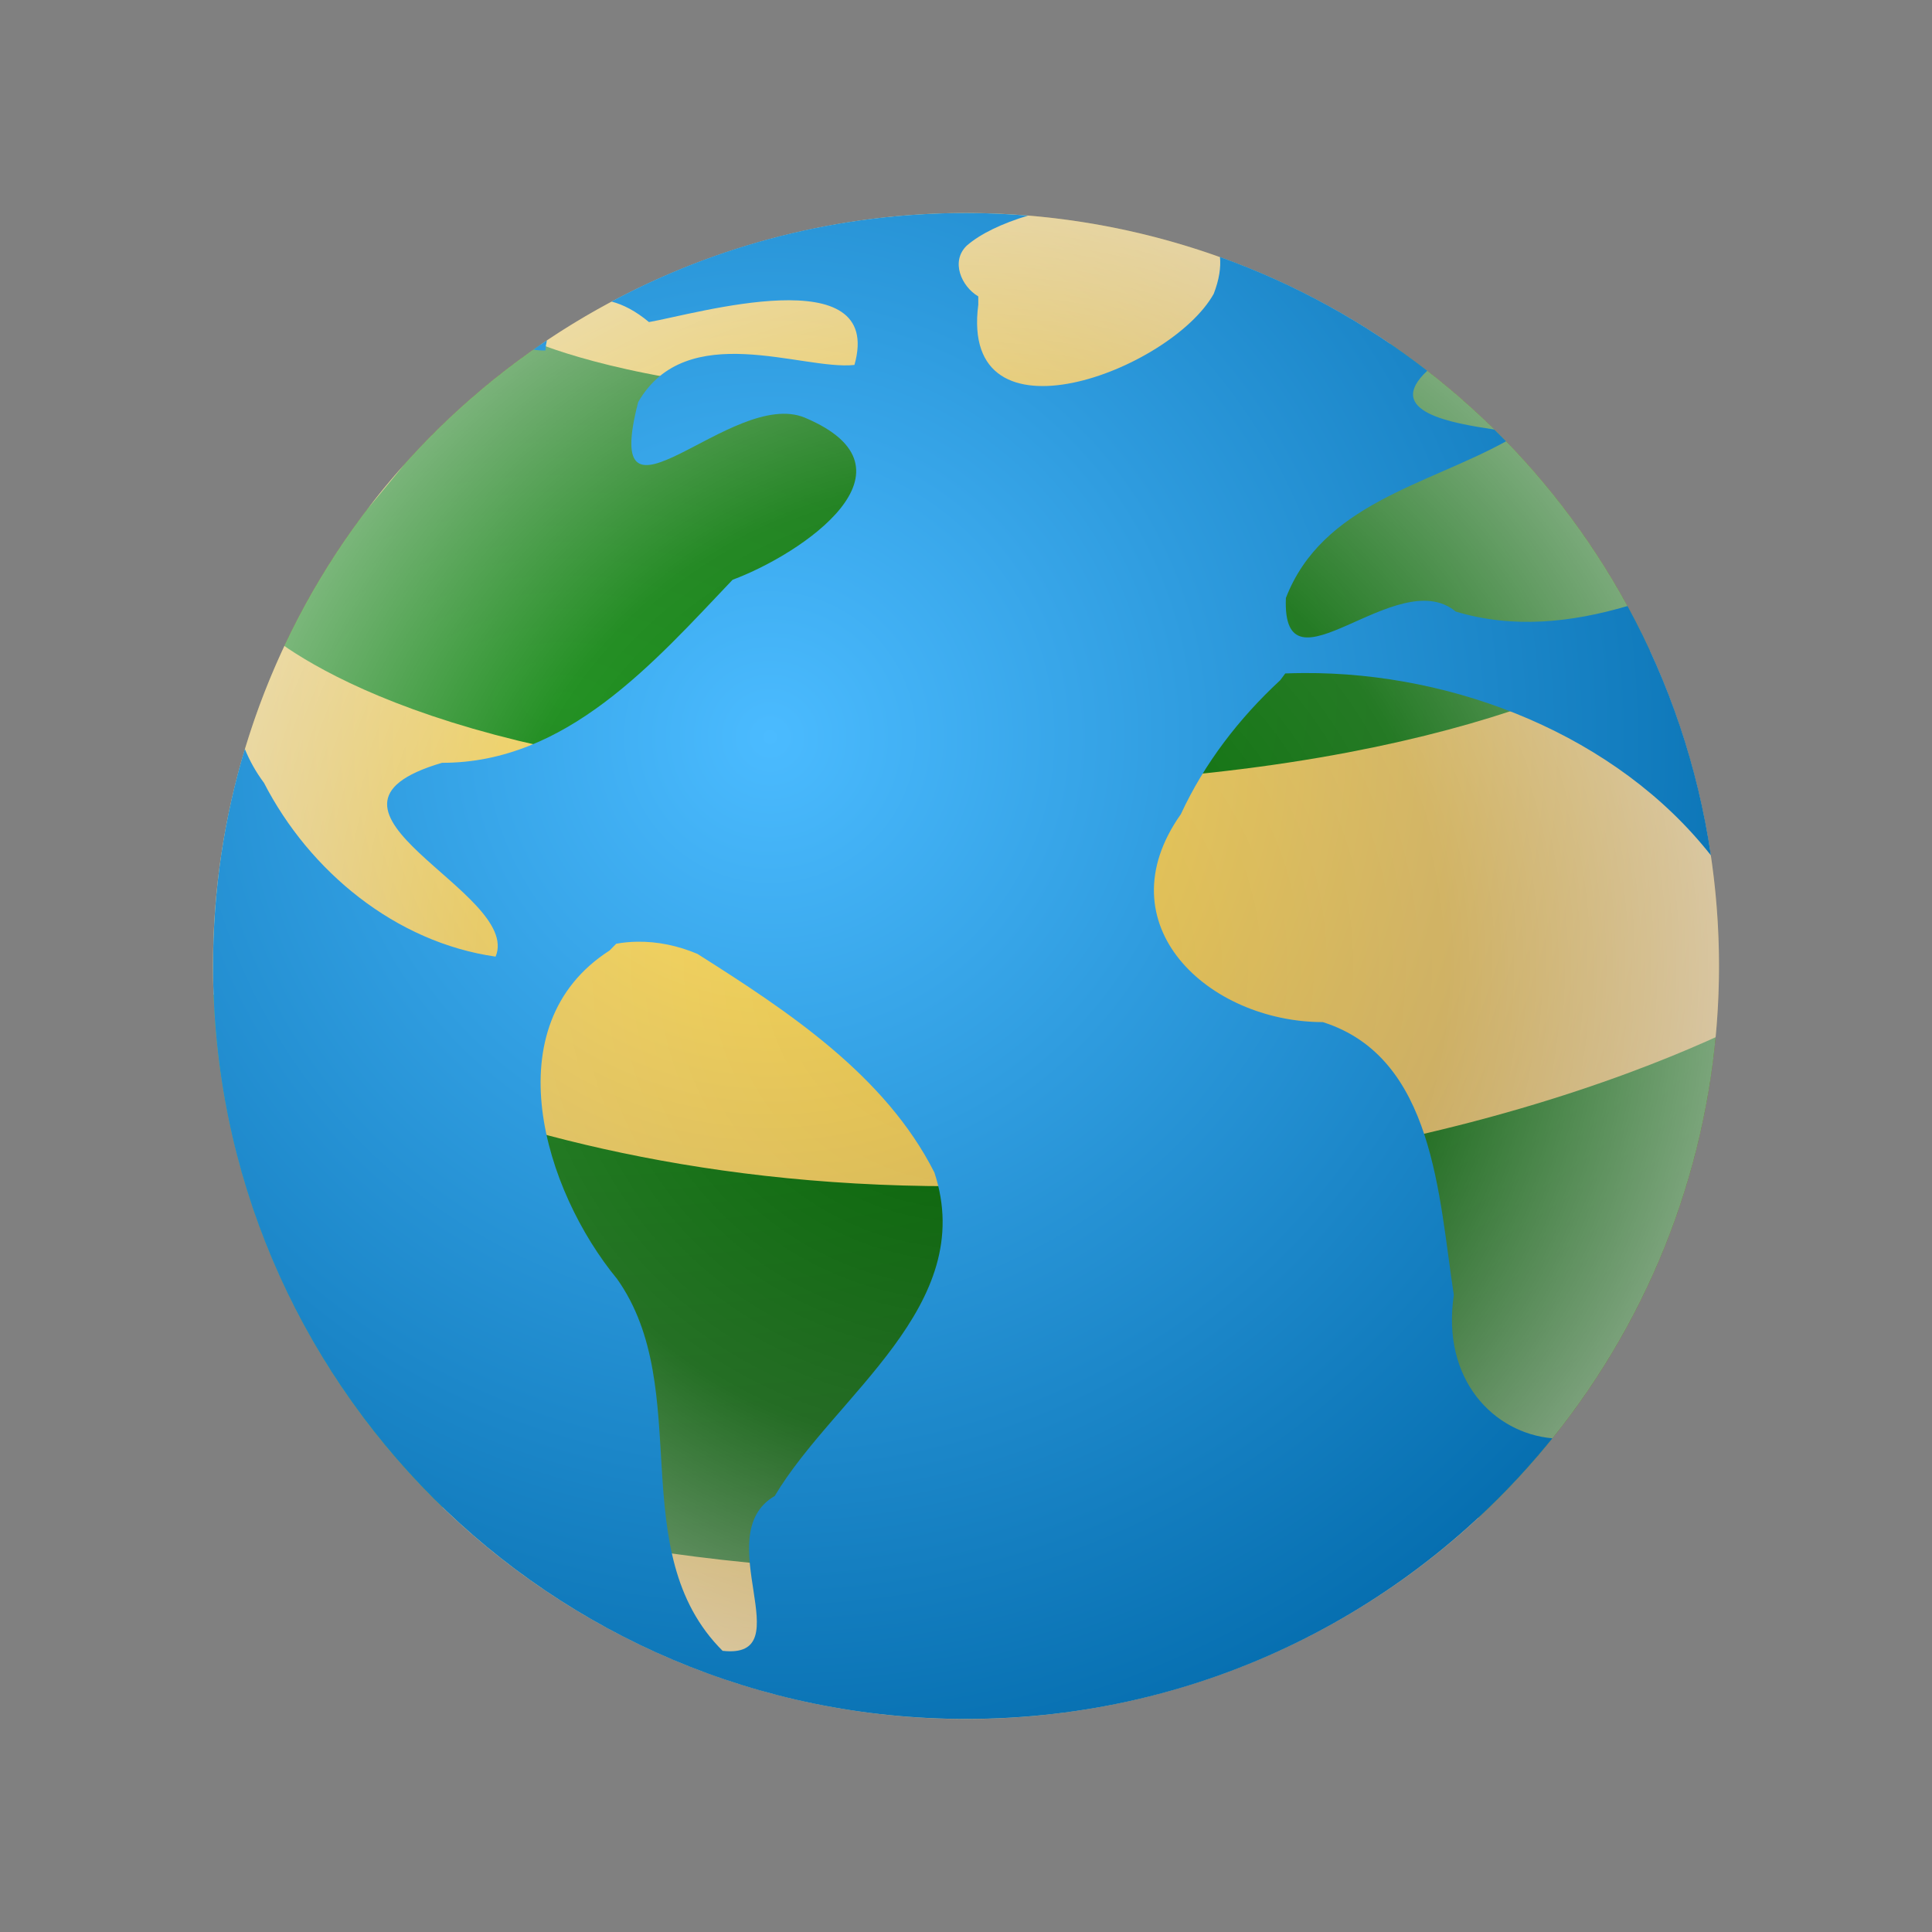 <?xml version="1.0" encoding="UTF-8" standalone="no"?>
<svg
   xmlns:dc="http://purl.org/dc/elements/1.1/"
   xmlns:cc="http://creativecommons.org/ns#"
   xmlns:rdf="http://www.w3.org/1999/02/22-rdf-syntax-ns#"
   xmlns:svg="http://www.w3.org/2000/svg"
   xmlns="http://www.w3.org/2000/svg"
   xmlns:xlink="http://www.w3.org/1999/xlink"
   xmlns:sodipodi="http://sodipodi.sourceforge.net/DTD/sodipodi-0.dtd"
   xmlns:inkscape="http://www.inkscape.org/namespaces/inkscape"
   height="600"
   width="600"
   version="1.1"
   id="svg2"
   inkscape:version="0.48.5 r10040"
   sodipodi:docname="polar-defender-icon.svg"
   inkscape:export-filename="/home/ash/Pictures/polar-defender-icon.png"
   inkscape:export-xdpi="19.200001"
   inkscape:export-ydpi="19.200001">
  <rect width="100%" height="100%" fill="#808080" stroke="none"/>
  <sodipodi:namedview
     pagecolor="#ffffff"
     bordercolor="#666666"
     borderopacity="1"
     objecttolerance="10"
     gridtolerance="10"
     guidetolerance="10"
     inkscape:pageopacity="0"
     inkscape:pageshadow="2"
     inkscape:window-width="1920"
     inkscape:window-height="1014"
     id="namedview60"
     showgrid="false"
     fit-margin-top="0"
     fit-margin-left="0"
     fit-margin-right="0"
     fit-margin-bottom="0"
     inkscape:zoom="0.35355339"
     inkscape:cx="1155.8333"
     inkscape:cy="289.47544"
     inkscape:window-x="0"
     inkscape:window-y="27"
     inkscape:window-maximized="1"
     inkscape:current-layer="svg2" />
  <defs
     id="defs4">
    <radialGradient
       id="g"
       gradientUnits="userSpaceOnUse"
       cy="299.8"
       cx="-345.47"
       r="233.85">
      <stop
         stop-color="#0FF"
         offset="0"
         id="stop7" />
      <stop
         stop-color="#00e9ff"
         stop-opacity="0.75"
         offset="0.804"
         id="stop9" />
      <stop
         stop-color="#008bff"
         stop-opacity="0.402"
         offset="0.887"
         id="stop11" />
      <stop
         stop-color="#0037ff"
         stop-opacity="0"
         offset="1"
         id="stop13" />
    </radialGradient>
    <filter
       id="f"
       color-interpolation-filters="sRGB">
      <feGaussianBlur
         stdDeviation="9.354"
         id="feGaussianBlur16" />
    </filter>
    <radialGradient
       id="a"
       xlink:href="#b"
       gradientUnits="userSpaceOnUse"
       cy="228.8"
       cx="-406.47"
       gradientTransform="matrix(1.53,0,0,1.53,215.594,-121.355)"
       r="233.85" />
    <linearGradient
       id="b">
      <stop
         stop-color="#fedd52"
         offset="0"
         id="stop20" />
      <stop
         stop-color="#a78347"
         offset="1"
         id="stop22" />
    </linearGradient>
    <radialGradient
       id="c"
       gradientUnits="userSpaceOnUse"
       cy="996.92"
       cx="-235.63"
       gradientTransform="matrix(1.511,0,0,0.866,120.458,192.903)"
       r="371.07">
      <stop
         stop-color="#007f00"
         offset="0"
         id="stop25" />
      <stop
         stop-color="#004100"
         offset="1"
         id="stop27" />
    </radialGradient>
    <radialGradient
       id="d"
       gradientUnits="userSpaceOnUse"
       cy="299.8"
       cx="-345.47"
       r="233.85">
      <stop
         stop-color="#FFF"
         stop-opacity="0"
         offset="0"
         id="stop30" />
      <stop
         stop-color="#FFF"
         stop-opacity="0.144"
         offset="0.64"
         id="stop32" />
      <stop
         stop-color="#FFF"
         stop-opacity="0.478"
         offset="1"
         id="stop34" />
    </radialGradient>
    <clipPath
       id="e"
       clipPathUnits="userSpaceOnUse">
      <path
         d="m -111.62,299.8 a 233.85,233.85 0 1 1 -467.7,0 233.85,233.85 0 1 1 467.7,0 z"
         transform="translate(234.423,838.887)"
         id="path37"
         inkscape:connector-curvature="0"
         style="fill:url(#a)" />
    </clipPath>
    <radialGradient
       id="h"
       gradientUnits="userSpaceOnUse"
       cy="228.8"
       cx="-406.47"
       gradientTransform="matrix(1.53,0,0,1.53,450.017,717.531)"
       r="233.85">
      <stop
         stop-color="#4bbbff"
         offset="0"
         id="stop40" />
      <stop
         stop-color="#0068a9"
         offset="1"
         id="stop42" />
    </radialGradient>
    <radialGradient
       inkscape:collect="always"
       xlink:href="#g"
       id="radialGradient3039"
       gradientUnits="userSpaceOnUse"
       cx="-345.47"
       cy="299.8"
       r="233.85" />
    <radialGradient
       inkscape:collect="always"
       xlink:href="#b"
       id="radialGradient3041"
       gradientUnits="userSpaceOnUse"
       gradientTransform="matrix(1.53,0,0,1.53,215.594,-121.355)"
       cx="-406.47"
       cy="228.8"
       r="233.85" />
    <radialGradient
       inkscape:collect="always"
       xlink:href="#c"
       id="radialGradient3043"
       gradientUnits="userSpaceOnUse"
       gradientTransform="matrix(1.511,0,0,0.866,120.458,192.903)"
       cx="-235.63"
       cy="996.92"
       r="371.07" />
    <radialGradient
       inkscape:collect="always"
       xlink:href="#d"
       id="radialGradient3045"
       gradientUnits="userSpaceOnUse"
       cx="-345.47"
       cy="299.8"
       r="233.85" />
    <radialGradient
       inkscape:collect="always"
       xlink:href="#h"
       id="radialGradient3047"
       gradientUnits="userSpaceOnUse"
       gradientTransform="matrix(1.53,0,0,1.53,450.017,717.531)"
       cx="-406.47"
       cy="228.8"
       r="233.85" />
    <radialGradient
       inkscape:collect="always"
       xlink:href="#h"
       id="radialGradient3050"
       gradientUnits="userSpaceOnUse"
       gradientTransform="matrix(1.53,0,0,1.53,876.209,-213.22)"
       cx="-406.47"
       cy="228.8"
       r="233.85" />
    <radialGradient
       inkscape:collect="always"
       xlink:href="#d"
       id="radialGradient3053"
       gradientUnits="userSpaceOnUse"
       cx="-345.47"
       cy="299.8"
       r="233.85"
       gradientTransform="translate(660.615,-91.865)" />
    <radialGradient
       inkscape:collect="always"
       xlink:href="#b"
       id="radialGradient3083"
       gradientUnits="userSpaceOnUse"
       gradientTransform="matrix(1.53,0,0,1.53,215.594,-121.355)"
       cx="-406.47"
       cy="228.8"
       r="233.85" />
    <radialGradient
       inkscape:collect="always"
       xlink:href="#c"
       id="radialGradient3085"
       gradientUnits="userSpaceOnUse"
       gradientTransform="matrix(1.511,0,0,0.866,120.458,192.903)"
       cx="-235.63"
       cy="996.92"
       r="371.07" />
    <radialGradient
       inkscape:collect="always"
       xlink:href="#d"
       id="radialGradient3087"
       gradientUnits="userSpaceOnUse"
       gradientTransform="translate(660.615,-91.865)"
       cx="-345.47"
       cy="299.8"
       r="233.85" />
    <radialGradient
       inkscape:collect="always"
       xlink:href="#h"
       id="radialGradient3089"
       gradientUnits="userSpaceOnUse"
       gradientTransform="matrix(1.53,0,0,1.53,876.209,-213.22)"
       cx="-406.47"
       cy="228.8"
       r="233.85" />
  </defs>
  <g
     transform="translate(2141.69,-1008.083)"
     id="g44">
    <g
       id="g3076"
       transform="translate(-2156.835,1100.153)"
       inkscape:export-xdpi="3.0799999"
       inkscape:export-ydpi="3.0799999">
      <g
         transform="translate(426.192,-930.752)"
         clip-path="url(#e)"
         id="g50">
        <path
           d="m -111.62,299.8 a 233.85,233.85 0 1 1 -467.7,0 233.85,233.85 0 1 1 467.7,0 z"
           transform="translate(234.423,838.887)"
           id="path52"
           style="fill:url(#radialGradient3083)"
           inkscape:connector-curvature="0" />
        <path
           d="m -397.42,1183.8 c 0,0 99.052,83.265 282.06,83.265 183.008,0 288.77,-65.308 288.77,-65.308 m -463.69,-213.02 c 0,0 41.089,33.979 175.97,33.979 134.881,0 185.46,-33.979 185.46,-33.979"
           stroke-miterlimit="4"
           id="path54"
           style="fill:none;stroke:url(#radialGradient3085);stroke-width:120;stroke-linecap:butt;stroke-linejoin:miter;stroke-miterlimit:4;stroke-dasharray:none"
           inkscape:connector-curvature="0" />
      </g>
      <path
         d="m 548.995,207.935 a 233.85,233.85 0 1 1 -467.7,0 233.85,233.85 0 1 1 467.7,0 z"
         id="path56"
         style="fill:url(#radialGradient3087)"
         inkscape:connector-curvature="0" />
      <path
         d="m 315.152,-25.922 c -39.815,0 -77.309,9.95 -110.12,27.5 3.612,0.925 7.538,2.934 11.656,6.375 14.206,-2.448 73.24,-19.941 63.812,13.312 -16.092,1.79 -52.131,-14.565 -67.156,11.531 -11.924,45.887 28.975,-4.611 51.75,4.844 37.933,15.976 -0.916,42.359 -22.438,50.344 -24.309,25.544 -51.519,56.925 -90.25,56.844 -49.358,14.54 25.052,40.118 16.656,60.188 -31.086,-4.43 -57.795,-26.478 -71.938,-53.969 -2.585,-3.475 -4.515,-6.992 -5.938,-10.531 -6.418,21.35 -9.875,43.966 -9.875,67.406 0,129.15 104.69,233.84 233.84,233.84 73.597,0 139.23,-34.008 182.09,-87.156 -18.141,-1.585 -34.511,-18.154 -30.594,-44.5 -4.715,-30.463 -6.019,-73.801 -40.688,-84.75 -35.476,-0.04 -68.384,-30.216 -44.094,-64.562 7.305,-15.803 18.129,-29.831 30.875,-41.625 l 1.562,-2.094 c 1.924,-0.079 3.845,-0.114 5.781,-0.125 47.081,-0.268 97.208,19.485 126.41,56.625 -4.077,-27.684 -13.019,-53.802 -25.906,-77.438 -17.505,5.143 -35.541,7.087 -53.344,1.719 -18.277,-15.164 -54.05,27.961 -52.75,-4.219 11.281,-29.156 43.73,-35.064 68.375,-48.656 -1.201,-1.236 -2.429,-2.447 -3.656,-3.656 -13.064,-1.981 -34.541,-5.465 -20.812,-18.25 -19.279,-14.962 -40.967,-26.957 -64.375,-35.344 0.323,3.268 -0.251,7.056 -1.938,11.438 -13.289,23.808 -79.021,48.743 -73.125,3.406 v -2.594 c -5.244,-3.084 -8.649,-10.884 -3.594,-15.75 4.242,-3.728 11.111,-6.954 19.031,-9.344 -6.348,-0.517 -12.769,-0.812 -19.25,-0.812 z m -130.16,39.531 c -1.411,0.947 -2.799,1.93 -4.188,2.906 1.335,0.219 2.656,0.297 3.75,0.25 0.047,-1.067 0.199,-2.126 0.438,-3.156 z m 27.938,186.78 c 6.434,-0.117 12.889,1.271 18.812,3.781 27.896,17.673 58.29,37.634 73.594,67.906 13.643,41.391 -30.937,69.154 -49.594,100.44 -20.82,12.135 8.708,50.866 -16.188,48.094 -30.955,-30.882 -8.492,-81.196 -32.75,-115.47 -22.568,-27.352 -38.659,-78.713 -2.344,-102.03 l 2.062,-2.094 c 2.122,-0.388 4.262,-0.586 6.406,-0.625 z"
         id="path58"
         style="fill:url(#radialGradient3089)"
         inkscape:connector-curvature="0" />
    </g>
  </g>
</svg>

